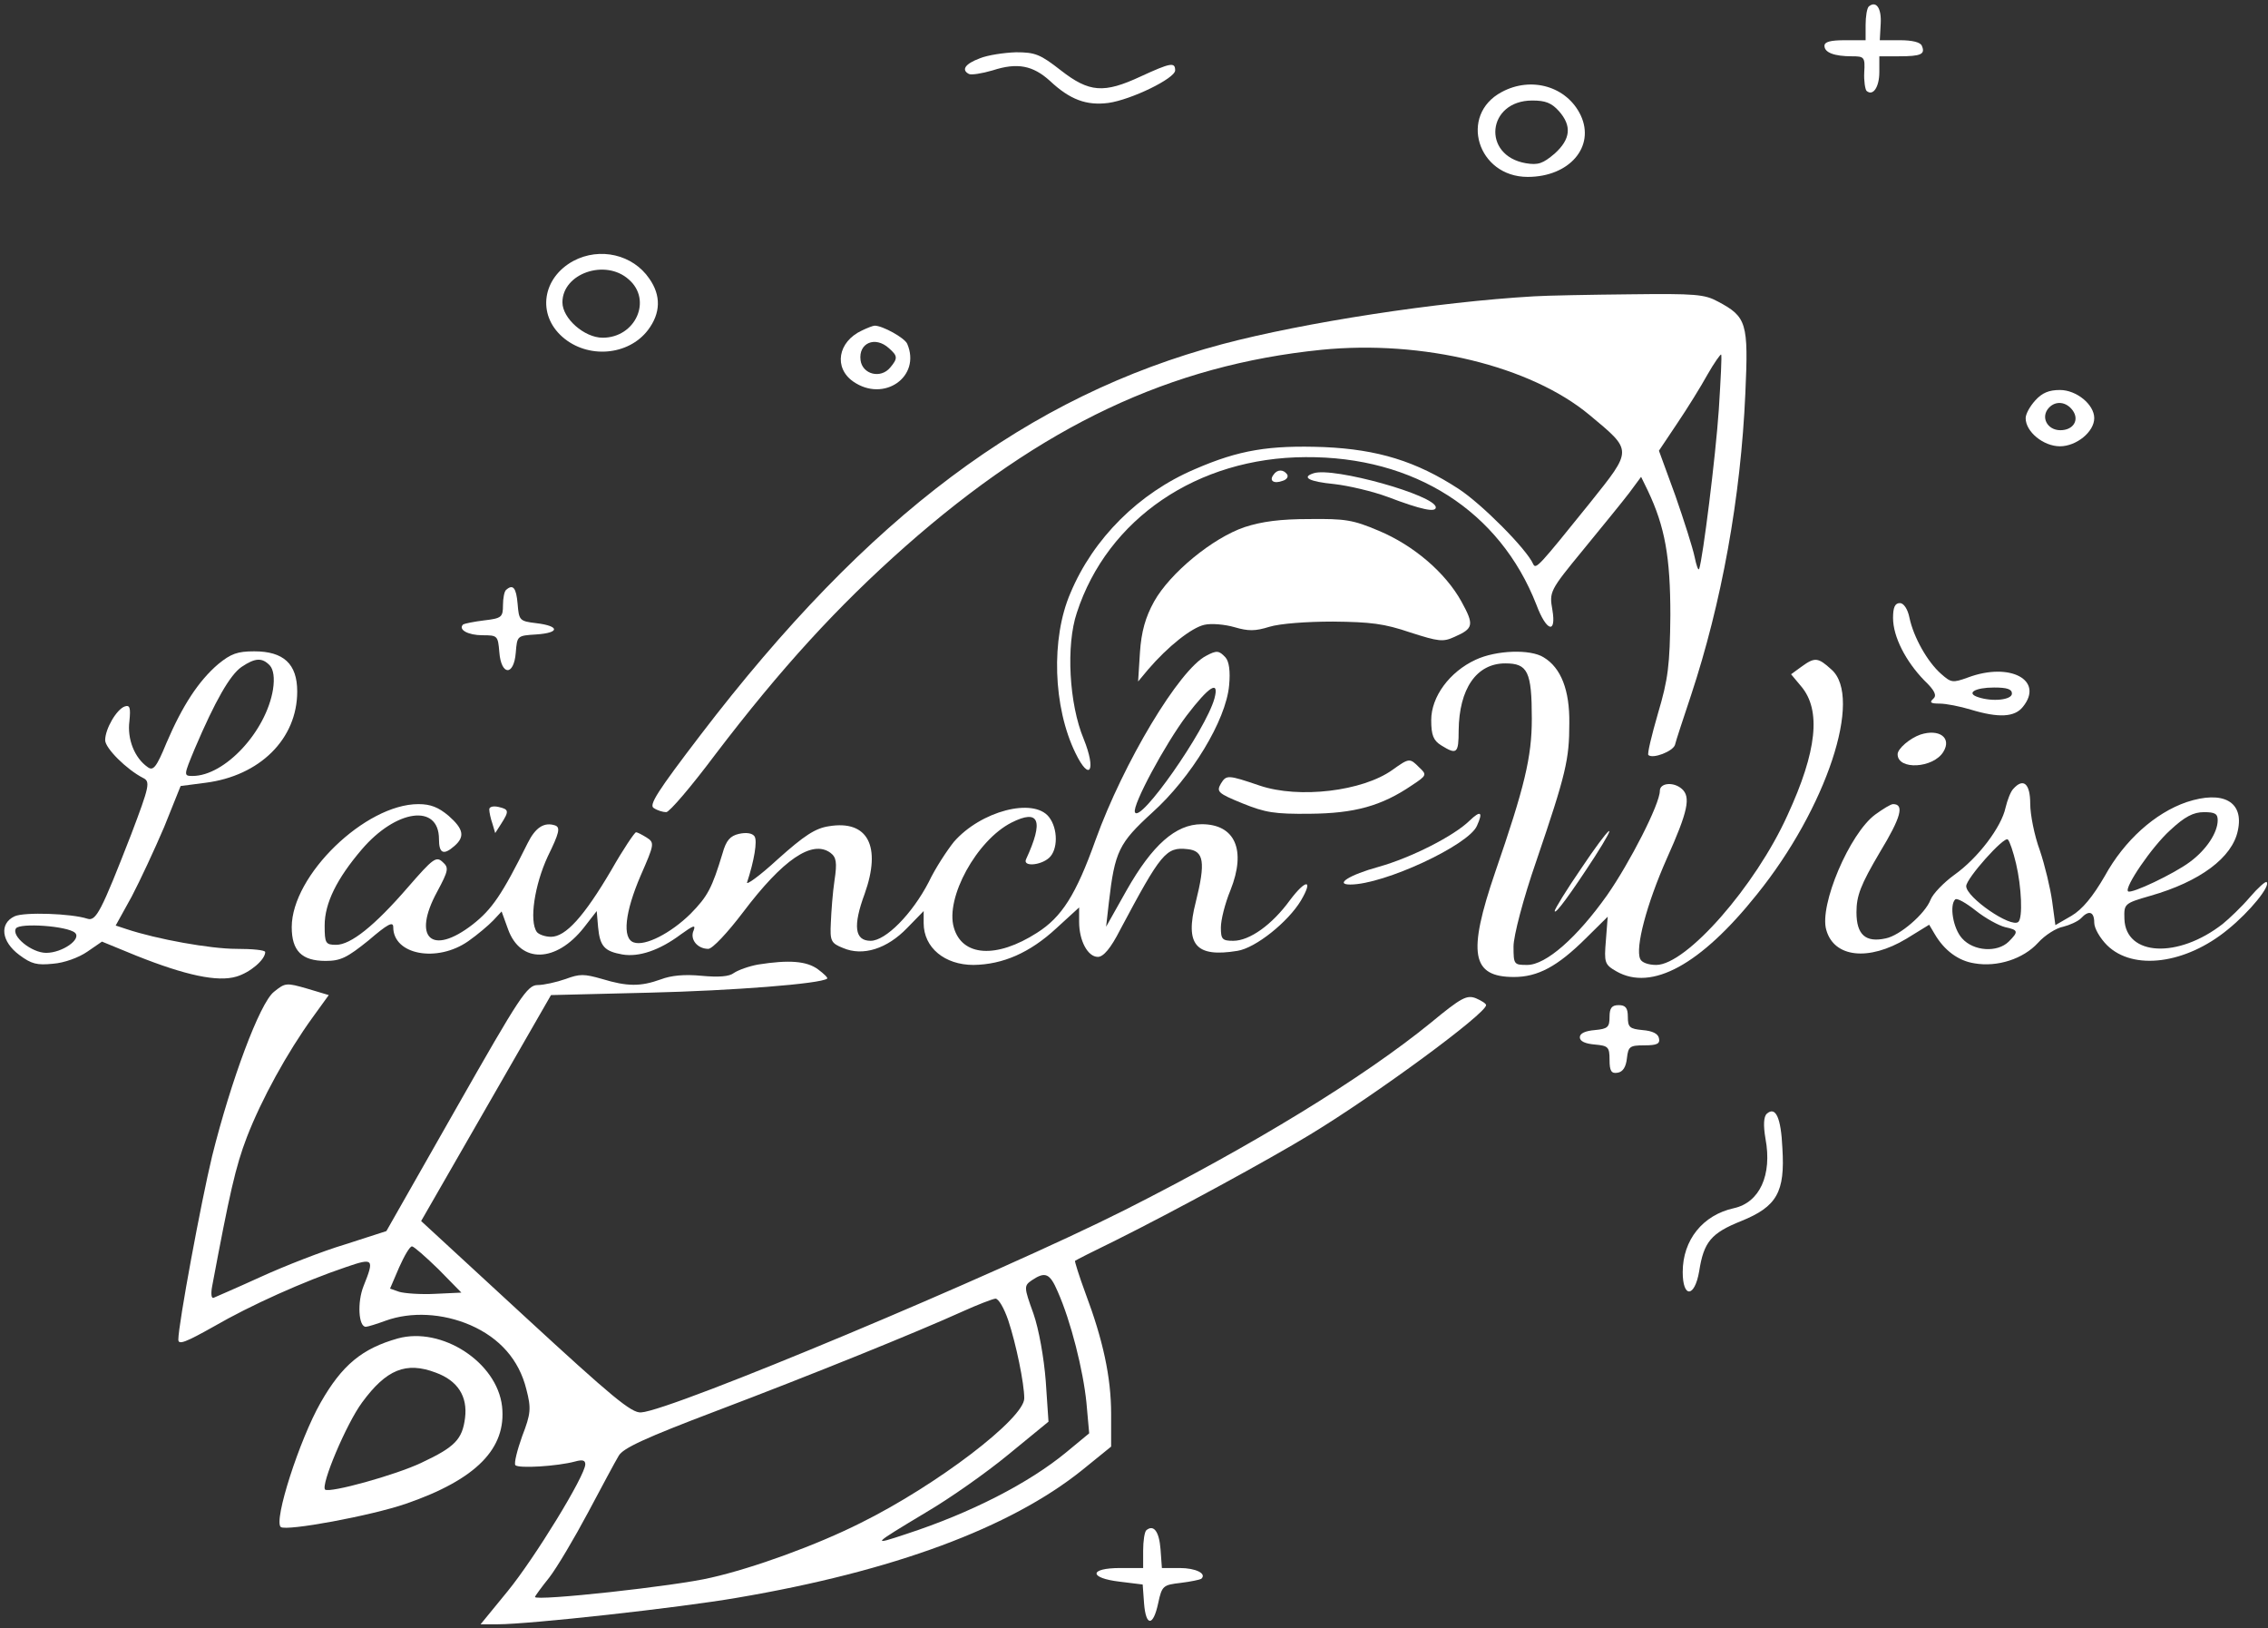 <svg width="124" height="89" viewBox="0 0 124 89" fill="none" xmlns="http://www.w3.org/2000/svg">
<rect x="0" y="0" width="124" height="89" fill="#333333" stroke="none"/>
<g clip-path="url(#clip0_527_315)">
<path d="M102.175 0.352C102.075 0.44 102 0.901 102 1.362V2.198H100.875C100.075 2.198 99.75 2.285 99.75 2.505C99.75 2.879 100.3 3.077 101.25 3.077C101.925 3.077 101.975 3.12 101.925 3.956C101.9 4.417 101.975 4.879 102.05 4.966C102.4 5.274 102.75 4.769 102.75 3.934V3.077H103.825C105.025 3.077 105.275 2.967 105.075 2.505C105 2.307 104.55 2.198 103.875 2.198H102.775L102.825 1.297C102.875 0.44 102.575 0.022 102.175 0.352Z" fill="white"/>
<path d="M53.575 3.186C52.75 3.494 52.55 3.824 52.975 4.043C53.1 4.109 53.675 4.021 54.275 3.846C55.625 3.406 56.475 3.582 57.4 4.417C58.5 5.45 59.4 5.78 60.6 5.626C61.85 5.45 64.25 4.285 64.25 3.846C64.25 3.384 64 3.428 62.375 4.175C60.35 5.12 59.55 5.054 58 3.846C56.875 2.967 56.6 2.857 55.55 2.857C54.9 2.879 54 3.011 53.575 3.186Z" fill="white"/>
<path d="M82.1 5.032C79.75 6.285 80.775 9.669 83.525 9.669C85.8 9.669 87.225 8.021 86.425 6.307C85.675 4.725 83.725 4.153 82.1 5.032ZM85.225 6.065C85.95 6.878 85.875 7.604 85 8.395C84.35 8.944 84.1 9.032 83.425 8.922C81 8.505 81.3 5.494 83.775 5.494C84.5 5.494 84.825 5.626 85.225 6.065Z" fill="white"/>
<path d="M31.35 14.262C29.65 15.185 29.35 17.185 30.75 18.415C32.125 19.624 34.35 19.448 35.425 18.042C36.125 17.119 36.15 16.152 35.5 15.229C34.6 13.91 32.8 13.493 31.35 14.262ZM34.375 15.273C35.675 16.394 34.75 18.459 32.95 18.459C31.95 18.459 30.75 17.404 30.75 16.525C30.75 14.943 33.1 14.13 34.375 15.273Z" fill="white"/>
<path d="M83.875 16.196C78.575 16.503 71.3 17.624 66.825 18.811C56.2 21.646 47.475 28.172 38.3 40.171C35.95 43.247 35.45 44.017 35.75 44.17C35.95 44.302 36.25 44.39 36.425 44.39C36.6 44.39 37.8 42.984 39.1 41.248C42.7 36.523 45.775 33.161 49.5 29.864C57 23.25 64 19.954 72.25 19.119C77.775 18.569 83.675 19.997 86.9 22.678C89.275 24.656 89.275 24.546 86.925 27.491C84.125 30.963 83.975 31.139 83.825 30.831C83.475 30.018 81 27.535 79.75 26.722C77.425 25.206 75.325 24.568 72.4 24.437C69.4 24.327 67.75 24.59 65.325 25.645C62.275 26.942 59.775 29.425 58.525 32.414C57.45 34.897 57.575 38.655 58.8 41.16C59.575 42.764 59.95 42.127 59.25 40.391C58.45 38.479 58.275 35.27 58.875 33.49C60.55 28.348 65.475 25.008 71.375 24.986C77.325 24.942 82 27.931 84 33.051C84.55 34.523 85.1 34.677 84.875 33.337C84.7 32.348 84.725 32.282 86.55 30.062C87.575 28.81 88.725 27.403 89.075 26.942L89.725 26.063L90.1 26.832C91.025 28.788 91.325 30.436 91.325 33.622C91.3 36.347 91.2 37.138 90.65 38.984C90.3 40.193 90.05 41.226 90.125 41.27C90.375 41.489 91.45 41.072 91.575 40.72C91.625 40.501 92.025 39.292 92.45 38.017C94.125 32.963 95.175 27.205 95.425 21.492C95.6 17.646 95.5 17.317 93.925 16.482C93.2 16.086 92.7 16.042 89.125 16.086C86.925 16.108 84.575 16.152 83.875 16.196ZM93.975 22.371C93.8 24.964 93.1 30.524 92.9 31.095C92.85 31.205 92.75 30.919 92.65 30.436C92.55 29.952 92.075 28.458 91.6 27.096L90.7 24.634L91.7 23.14C92.25 22.327 93 21.118 93.35 20.481C93.725 19.822 94.075 19.338 94.1 19.382C94.15 19.404 94.075 20.767 93.975 22.371Z" fill="white"/>
<path d="M47.125 18.064C45.8 18.679 45.575 20.107 46.65 20.855C48.325 22.019 50.375 20.591 49.6 18.789C49.45 18.459 48.25 17.8 47.825 17.8C47.725 17.8 47.4 17.932 47.125 18.064ZM48.6 19.031C49.075 19.448 49.1 19.58 48.675 20.085C48.15 20.723 47.15 20.459 47.05 19.69C46.925 18.745 47.85 18.349 48.6 19.031Z" fill="white"/>
<path d="M111.275 21.887C110.975 22.217 110.75 22.635 110.75 22.854C110.75 23.602 111.725 24.393 112.625 24.393C113.525 24.393 114.5 23.602 114.5 22.854C114.5 22.107 113.525 21.316 112.625 21.316C112.025 21.316 111.65 21.47 111.275 21.887ZM113.325 22.437C113.7 22.964 113.35 23.514 112.65 23.514C111.925 23.514 111.55 22.788 112.025 22.283C112.4 21.887 112.975 21.953 113.325 22.437Z" fill="white"/>
<path d="M69.624 25.953C69.374 26.282 69.65 26.458 70.124 26.282C70.35 26.216 70.45 26.063 70.374 25.931C70.174 25.645 69.825 25.645 69.624 25.953Z" fill="white"/>
<path d="M71.825 25.865C71.125 26.085 71.575 26.326 72.95 26.458C73.725 26.546 75.05 26.854 75.875 27.162C77.725 27.865 78.5 28.019 78.5 27.733C78.5 27.074 72.9 25.513 71.825 25.865Z" fill="white"/>
<path d="M68.05 28.81C66.3 29.403 63.975 31.315 63.1 32.875C62.625 33.732 62.4 34.523 62.325 35.666L62.225 37.248L62.775 36.589C63.85 35.336 65.15 34.303 65.85 34.15C66.225 34.062 66.975 34.128 67.5 34.282C68.25 34.501 68.625 34.501 69.4 34.26C69.975 34.084 71.425 33.974 72.875 33.974C74.95 33.996 75.675 34.084 77.1 34.567C78.675 35.073 78.9 35.095 79.525 34.809C80.575 34.347 80.6 34.15 79.9 32.875C79.025 31.293 77.275 29.799 75.375 29.007C73.975 28.414 73.55 28.348 71.6 28.37C70 28.37 69 28.502 68.05 28.81Z" fill="white"/>
<path d="M27.675 32.238C27.575 32.304 27.5 32.699 27.5 33.073C27.5 33.732 27.425 33.798 26.475 33.908C25.925 33.974 25.4 34.084 25.325 34.128C25.025 34.413 25.6 34.721 26.375 34.721C27.2 34.721 27.225 34.743 27.3 35.644C27.4 36.941 28.1 36.962 28.2 35.666C28.275 34.743 28.275 34.743 29.325 34.677C30.625 34.589 30.6 34.216 29.325 34.062C28.4 33.952 28.375 33.908 28.3 33.007C28.225 32.128 28.05 31.908 27.675 32.238Z" fill="white"/>
<path d="M103.5 33.776C103.5 34.809 104.2 36.149 105.2 37.182C105.8 37.754 105.9 38.017 105.7 38.193C105.475 38.391 105.55 38.457 106.05 38.457C106.4 38.457 107.175 38.611 107.75 38.786C109.275 39.248 110.15 39.204 110.6 38.633C111.775 37.182 109.9 36.171 107.6 37.028C106.75 37.336 106.675 37.314 106.125 36.831C105.375 36.171 104.625 34.831 104.4 33.776C104.3 33.271 104.075 32.963 103.875 32.963C103.6 32.963 103.5 33.205 103.5 33.776ZM110 37.907C110 38.259 108.925 38.369 108.15 38.105C107.475 37.886 107.975 37.578 109.025 37.578C109.725 37.578 110 37.666 110 37.907Z" fill="white"/>
<path d="M11.925 36.303C10.85 37.226 9.975 38.567 9.1 40.61C8.55 41.951 8.375 42.149 8.075 41.929C7.35 41.423 6.95 40.391 7.075 39.424C7.15 38.677 7.1 38.523 6.825 38.611C6.375 38.764 5.75 39.841 5.75 40.457C5.75 40.896 6.925 42.061 7.825 42.522C8.225 42.72 8.175 42.962 7.175 45.599C5.525 49.84 5.25 50.367 4.775 50.214C3.9 49.928 1.325 49.84 0.8 50.082C-0.05 50.477 0.075 51.466 1.05 52.191C1.725 52.697 2.025 52.763 2.9 52.675C3.5 52.631 4.3 52.345 4.775 52.016L5.575 51.466L7.45 52.235C10.15 53.312 11.9 53.686 12.925 53.378C13.675 53.158 14.5 52.455 14.5 52.038C14.5 51.928 13.8 51.862 12.925 51.862C11.5 51.862 8.575 51.334 6.925 50.785L6.325 50.587L7.2 49.005C7.65 48.148 8.45 46.434 8.975 45.203L9.875 42.962L11.225 42.786C14.2 42.412 16.25 40.391 16.25 37.797C16.25 36.281 15.5 35.6 13.9 35.6C12.975 35.6 12.625 35.732 11.925 36.303ZM14.75 36.369C14.95 36.589 15.025 37.05 14.925 37.688C14.55 39.973 12.3 42.412 10.525 42.412C10.025 42.412 10.05 42.368 10.65 40.918C11.775 38.281 12.575 36.897 13.2 36.457C13.95 35.952 14.325 35.93 14.75 36.369ZM4.1 50.983C4.475 51.334 3.4 52.081 2.525 52.081C1.725 52.081 0.6 51.158 0.875 50.741C1.1 50.433 3.675 50.609 4.1 50.983Z" fill="white"/>
<path d="M65.95 35.842C64.475 36.589 61.425 41.687 59.9 45.907C58.825 48.917 58.05 50.126 56.7 50.983C54.475 52.411 52.6 52.279 52.15 50.697C51.675 49.071 53.4 45.928 55.3 44.962C56.825 44.192 57.075 44.852 56.1 46.961C55.9 47.379 56.875 47.313 57.35 46.895C57.85 46.456 57.85 45.291 57.35 44.654C56.5 43.577 53.625 44.324 52.15 46.016C51.8 46.456 51.15 47.423 50.775 48.214C49.875 49.95 48.425 51.422 47.6 51.422C46.725 51.422 46.625 50.609 47.275 48.851C48.2 46.258 47.45 44.808 45.325 45.159C44.575 45.269 43.975 45.665 42.525 46.961C41.525 47.884 40.75 48.434 40.85 48.214C41.225 47.071 41.425 45.95 41.25 45.709C41.125 45.533 40.8 45.489 40.4 45.577C39.925 45.687 39.7 45.928 39.5 46.654C38.925 48.544 38.7 48.983 37.75 49.95C36.675 51.005 35.275 51.73 34.65 51.51C34 51.29 34.175 49.84 35.025 47.862C35.775 46.148 35.8 46.06 35.35 45.775C35.1 45.621 34.85 45.489 34.775 45.489C34.7 45.489 34.075 46.412 33.425 47.555C31.925 50.104 30.925 51.203 30.125 51.203C29.8 51.203 29.45 51.071 29.35 50.939C28.925 50.346 29.225 48.368 29.95 46.807C30.575 45.533 30.65 45.225 30.35 45.115C29.75 44.918 29.275 45.225 28.85 46.082C27.45 48.895 26.9 49.708 25.825 50.543C23.6 52.257 22.525 51.268 23.9 48.741C24.525 47.577 24.55 47.423 24.2 47.115C23.85 46.785 23.675 46.917 22.3 48.499C20.475 50.609 19.175 51.642 18.375 51.642C17.8 51.642 17.75 51.554 17.75 50.587C17.75 49.357 18.425 48.016 19.775 46.434C21.65 44.236 24 43.907 24 45.862C24 46.654 24.25 46.764 24.85 46.236C25.425 45.731 25.35 45.313 24.525 44.588C23.975 44.127 23.55 43.951 22.875 43.951C19.975 43.951 15.95 47.84 15.95 50.675C15.95 51.972 16.5 52.521 17.8 52.521C18.625 52.521 18.975 52.345 20.15 51.4C21.2 50.499 21.5 50.346 21.5 50.675C21.5 52.191 23.9 52.631 25.6 51.444C26.1 51.093 26.7 50.587 26.975 50.301L27.425 49.818L27.775 50.785C28.45 52.675 30.4 52.631 31.925 50.697L32.625 49.796L32.7 50.675C32.8 51.73 33.05 51.994 34.025 52.169C34.925 52.323 36.05 51.95 37.225 51.071C37.9 50.587 38.05 50.521 37.925 50.851C37.7 51.334 38.125 51.862 38.725 51.862C38.95 51.862 39.775 50.983 40.625 49.862C42.8 46.983 44.4 45.885 45.4 46.61C45.725 46.851 45.775 47.137 45.625 48.126C45.525 48.785 45.45 49.818 45.425 50.433C45.375 51.422 45.425 51.554 46.1 51.818C47.175 52.279 48.5 51.862 49.6 50.719L50.5 49.796V50.455C50.5 51.796 51.65 52.741 53.225 52.741C54.825 52.719 56.3 52.081 57.75 50.741L59 49.598V50.389C59 51.422 59.475 52.301 60.025 52.301C60.325 52.301 60.725 51.84 61.25 50.807C63.475 46.632 63.75 46.28 64.925 46.412C65.825 46.5 65.925 47.115 65.375 49.313C64.775 51.642 65.375 52.345 67.65 51.972C68.65 51.818 70.425 50.389 71.125 49.225C71.825 48.038 71.4 48.038 70.525 49.203C69.55 50.543 68.325 51.422 67.425 51.422C66.825 51.422 66.75 51.334 66.75 50.697C66.75 50.279 66.975 49.379 67.275 48.653C68.15 46.456 67.525 45.049 65.7 45.049C64.275 45.049 63 46.192 61.6 48.653L60.475 50.653L60.625 49.335C60.95 46.522 61.175 46.082 63 44.412C65.125 42.5 67.025 39.38 67.2 37.468C67.275 36.699 67.2 36.149 67 35.93C66.65 35.556 66.525 35.534 65.95 35.842ZM66.4 38.171C65.925 39.907 62.3 45.071 62.05 44.39C61.9 44.017 63.7 40.676 64.875 39.116C66.1 37.512 66.675 37.138 66.4 38.171Z" fill="white"/>
<path d="M80.675 36.062C79.25 36.721 78.25 38.083 78.25 39.358C78.25 40.193 78.375 40.479 78.8 40.742C79.65 41.27 79.75 41.182 79.75 39.929C79.775 37.644 80.725 36.259 82.3 36.259C83.525 36.259 83.75 36.699 83.75 39.292C83.75 41.38 83.35 43.028 81.75 47.664C80.225 52.126 80.45 53.4 82.775 53.4C84.075 53.4 85.15 52.829 86.7 51.29L87.9 50.104L87.8 51.4C87.7 52.609 87.725 52.719 88.375 53.092C90.3 54.191 92.975 52.741 96.05 48.895C99.85 44.192 101.875 38.105 100.125 36.589C99.4 35.93 99.225 35.908 98.5 36.435L97.925 36.853L98.475 37.512C99.575 38.808 99.35 41.05 97.725 44.566C95.975 48.434 92.2 52.741 90.55 52.741C90.125 52.741 89.75 52.609 89.675 52.411C89.4 51.796 90.025 49.422 91.125 46.939C92.3 44.324 92.45 43.555 91.95 43.116C91.5 42.72 90.75 42.786 90.75 43.225C90.75 43.951 89.1 47.159 87.875 48.917C86.225 51.246 84.525 52.741 83.5 52.741C82.775 52.741 82.75 52.719 82.75 51.73C82.75 51.159 83.275 49.137 84 47.049C85.625 42.281 85.8 41.511 85.8 39.534C85.825 37.732 85.35 36.501 84.4 35.93C83.675 35.468 81.8 35.534 80.675 36.062Z" fill="white"/>
<path d="M105 40.149C104.425 40.347 103.75 40.918 103.75 41.226C103.75 42.105 105.7 41.995 106.25 41.094C106.725 40.325 106.025 39.819 105 40.149Z" fill="white"/>
<path d="M76.126 42.083C74.501 43.247 71.025 43.665 68.876 42.94C67.126 42.346 67.05 42.346 66.751 42.83C66.501 43.269 66.576 43.357 67.925 43.907C69.175 44.412 69.675 44.5 71.626 44.478C74.05 44.456 75.525 44.06 77.201 42.918C78.001 42.39 78.025 42.346 77.6 41.951C77.076 41.423 77.05 41.423 76.126 42.083Z" fill="white"/>
<path d="M110.075 43.116C109.925 43.269 109.75 43.731 109.65 44.148C109.425 45.203 108.15 46.895 106.85 47.818C106.275 48.236 105.675 48.851 105.55 49.181C105.25 49.95 103.875 51.137 103.1 51.29C102 51.532 101.5 51.093 101.5 49.862C101.5 48.961 101.725 48.368 102.775 46.588C103.95 44.654 104.125 43.951 103.5 43.951C103.375 43.951 102.95 44.214 102.525 44.522C101.125 45.555 99.45 49.488 99.85 50.829C100.275 52.345 102.175 52.543 104.225 51.312L105.475 50.543L105.775 51.049C106.3 51.95 107.075 52.521 107.95 52.653C109.2 52.873 110.625 52.411 111.425 51.532C111.8 51.115 112.425 50.719 112.8 50.653C113.15 50.565 113.6 50.367 113.775 50.192C114.2 49.73 114.5 49.818 114.5 50.433C114.5 50.741 114.825 51.29 115.2 51.664C116.625 53.07 119.5 52.697 121.8 50.807C123.025 49.818 124.15 48.412 123.925 48.214C123.875 48.148 123.45 48.522 123 49.049C122.55 49.576 121.875 50.214 121.525 50.499C119.075 52.411 116.225 52.257 116.15 50.236C116.125 49.401 116.125 49.379 117.575 48.961C120.275 48.192 122.05 46.873 122.35 45.401C122.7 43.819 121.55 43.181 119.55 43.841C117.825 44.434 116.15 45.928 115.075 47.884C114.425 49.005 113.85 49.708 113.25 50.06L112.375 50.565L112.2 49.269C112.1 48.544 111.8 47.291 111.525 46.478C111.225 45.665 111 44.522 111 43.929C111 42.83 110.625 42.5 110.075 43.116ZM121.25 44.83C121.25 45.511 120.625 46.456 119.725 47.115C118.875 47.752 116.525 48.873 116.35 48.719C116.125 48.522 117.65 46.28 118.65 45.379C119.45 44.632 119.925 44.39 120.5 44.39C121.1 44.39 121.25 44.478 121.25 44.83ZM110.225 47.203C110.525 48.478 110.6 50.17 110.35 50.389C109.95 50.741 107.5 49.049 107.5 48.434C107.5 48.016 109.575 45.687 109.775 45.885C109.875 45.972 110.075 46.566 110.225 47.203ZM109.625 50.675C110.35 50.829 110.375 50.917 109.825 51.466C109.2 52.081 107.9 51.994 107.275 51.29C106.775 50.741 106.575 49.467 106.9 49.159C107 49.071 107.5 49.357 108.025 49.774C108.55 50.192 109.275 50.587 109.625 50.675Z" fill="white"/>
<path d="M26.75 44.236C26.75 44.39 26.825 44.742 26.925 45.027L27.075 45.533L27.4 45.027C27.85 44.324 27.825 44.236 27.25 44.104C26.95 44.038 26.75 44.104 26.75 44.236Z" fill="white"/>
<path d="M80.35 44.852C79.5 45.687 77.175 46.873 75.375 47.379C73.775 47.818 72.95 48.346 73.825 48.346C75.675 48.346 80.3 46.192 80.75 45.137C81.1 44.368 80.95 44.28 80.35 44.852Z" fill="white"/>
<path d="M86.45 47.467C85.65 48.631 85 49.686 85 49.796C85.025 50.016 85.875 48.851 87.175 46.851C88.6 44.632 88.025 45.115 86.45 47.467Z" fill="white"/>
<path d="M41.45 52.719C40.95 52.807 40.35 53.026 40.125 53.18C39.875 53.378 39.3 53.422 38.35 53.334C37.425 53.246 36.7 53.312 36.125 53.532C35.025 53.927 34.3 53.927 32.925 53.51C31.925 53.224 31.7 53.224 30.925 53.51C30.425 53.686 29.725 53.84 29.4 53.84C28.825 53.84 28.425 54.455 24.95 60.564L21.125 67.288L18.875 68.014C17.625 68.387 15.55 69.2 14.25 69.794C12.95 70.387 11.775 70.892 11.675 70.936C11.55 70.98 11.525 70.695 11.6 70.299C12.55 65.245 12.875 63.772 13.5 62.146C14.3 60.081 15.7 57.531 17.1 55.598L17.975 54.389L16.8 54.037C15.65 53.708 15.6 53.708 14.975 54.213C14.2 54.828 12.625 59.07 11.6 63.179C11 65.662 9.75 72.387 9.75 73.222C9.75 73.529 10.175 73.354 11.7 72.497C13.675 71.354 16.6 70.035 18.95 69.244C20.425 68.739 20.475 68.805 19.875 70.299C19.525 71.178 19.6 72.519 20 72.519C20.1 72.519 20.6 72.365 21.075 72.189C22.475 71.683 24.2 71.771 25.725 72.431C27.325 73.134 28.375 74.32 28.775 75.925C29.05 76.98 29.025 77.265 28.55 78.496C28.275 79.265 28.1 79.968 28.175 80.078C28.325 80.276 30.475 80.144 31.45 79.88C31.85 79.77 32 79.814 32 80.034C32 80.649 29.225 85.176 27.75 86.978L26.275 88.78H27.2C28.95 88.78 37.125 87.879 40.3 87.33C48.85 85.879 55.225 83.506 59.15 80.364L60.75 79.067V77.287C60.75 75.266 60.3 73.222 59.35 70.695C59 69.75 58.75 68.937 58.775 68.915C58.825 68.871 59.825 68.365 61 67.794C64.175 66.212 69.35 63.399 71.625 62.014C75.25 59.817 81.25 55.4 81.25 54.938C81.25 54.85 81 54.697 80.7 54.565C80.2 54.367 79.9 54.521 78.25 55.883C74.525 58.916 68.525 62.586 61.475 66.146C54.625 69.596 36.7 77.111 35.05 77.199C34.525 77.243 33.45 76.342 28.725 71.991L23.025 66.739L26.575 60.564L30.125 54.389L35.5 54.257C40.05 54.147 44.875 53.774 45.225 53.488C45.275 53.444 45.05 53.224 44.725 52.983C44.1 52.521 43.125 52.455 41.45 52.719ZM23.975 69.376L25.225 70.651L23.8 70.717C23 70.76 22.125 70.695 21.825 70.607L21.325 70.431L21.825 69.266C22.1 68.651 22.4 68.124 22.525 68.124C22.625 68.124 23.275 68.695 23.975 69.376ZM57.825 70.585C58.55 72.211 59.225 74.914 59.4 76.672L59.55 78.342L58.3 79.375C56.25 81.067 53.075 82.693 49.575 83.836C47.6 84.495 47.65 84.451 50.65 82.649C51.925 81.902 53.925 80.496 55.125 79.507L57.325 77.705L57.175 75.485C57.075 74.211 56.8 72.65 56.5 71.793C55.975 70.343 55.975 70.277 56.425 69.969C57.15 69.486 57.4 69.596 57.825 70.585ZM55.125 72.167C55.55 73.442 56 75.617 56 76.43C56 77.529 51.225 81.177 47.05 83.243C44.65 84.451 41.2 85.704 38.875 86.231C36.95 86.693 29.25 87.528 29.25 87.286C29.25 87.242 29.6 86.758 30.025 86.231C30.45 85.682 31.4 84.078 32.15 82.671C32.9 81.265 33.65 79.858 33.825 79.573C34.05 79.155 35.3 78.584 39.125 77.133C44.4 75.134 50.1 72.826 52.625 71.683C53.45 71.31 54.25 71.002 54.425 70.98C54.6 70.98 54.9 71.508 55.125 72.167Z" fill="white"/>
<path d="M88 55.576C88 56.147 87.9 56.235 87.2 56.301C86.675 56.345 86.375 56.477 86.375 56.696C86.375 56.916 86.675 57.048 87.2 57.092C87.925 57.158 88 57.224 88 57.927C88 58.542 88.1 58.696 88.45 58.63C88.725 58.586 88.9 58.322 88.95 57.839C89.025 57.202 89.1 57.136 89.9 57.136C90.6 57.136 90.775 57.048 90.7 56.74C90.65 56.499 90.35 56.345 89.8 56.301C89.1 56.235 89 56.147 89 55.576C89 55.092 88.875 54.938 88.5 54.938C88.125 54.938 88 55.092 88 55.576Z" fill="white"/>
<path d="M96.6 60.872C96.425 61.025 96.4 61.509 96.525 62.234C96.9 64.234 96.2 65.728 94.8 66.036C93.1 66.409 92 67.772 92 69.53C92 70.958 92.65 70.936 92.9 69.486C93.15 67.882 93.55 67.398 95.2 66.739C97.15 65.948 97.6 65.157 97.45 62.761C97.375 61.069 97.075 60.454 96.6 60.872Z" fill="white"/>
<path d="M21.75 73.156C19.8 73.705 18.7 74.606 17.525 76.672C16.375 78.694 14.95 83.111 15.35 83.462C15.65 83.704 20.3 82.847 22.2 82.188C26.025 80.869 27.7 79.177 27.45 76.87C27.175 74.452 24.15 72.496 21.75 73.156ZM23.825 75.024C25.025 75.463 25.575 76.32 25.425 77.507C25.275 78.672 24.875 79.089 23.05 79.946C21.625 80.627 18.025 81.616 17.775 81.418C17.525 81.177 18.925 77.837 19.8 76.65C21.125 74.848 22.2 74.408 23.825 75.024Z" fill="white"/>
<path d="M62.675 83.638C62.575 83.726 62.5 84.231 62.5 84.759V85.704H61.25C59.525 85.704 59.525 86.253 61.225 86.451L62.475 86.605L62.55 87.638C62.65 88.912 63.05 88.912 63.325 87.616C63.525 86.671 63.6 86.627 64.55 86.517C65.1 86.451 65.6 86.341 65.675 86.297C66 86.011 65.375 85.704 64.5 85.704H63.525L63.45 84.671C63.375 83.704 63.075 83.308 62.675 83.638Z" fill="white"/>
</g>
<defs>
<clipPath id="clip0_527_315">
<rect width="124" height="89" fill="white"/>
</clipPath>
</defs>
</svg>
